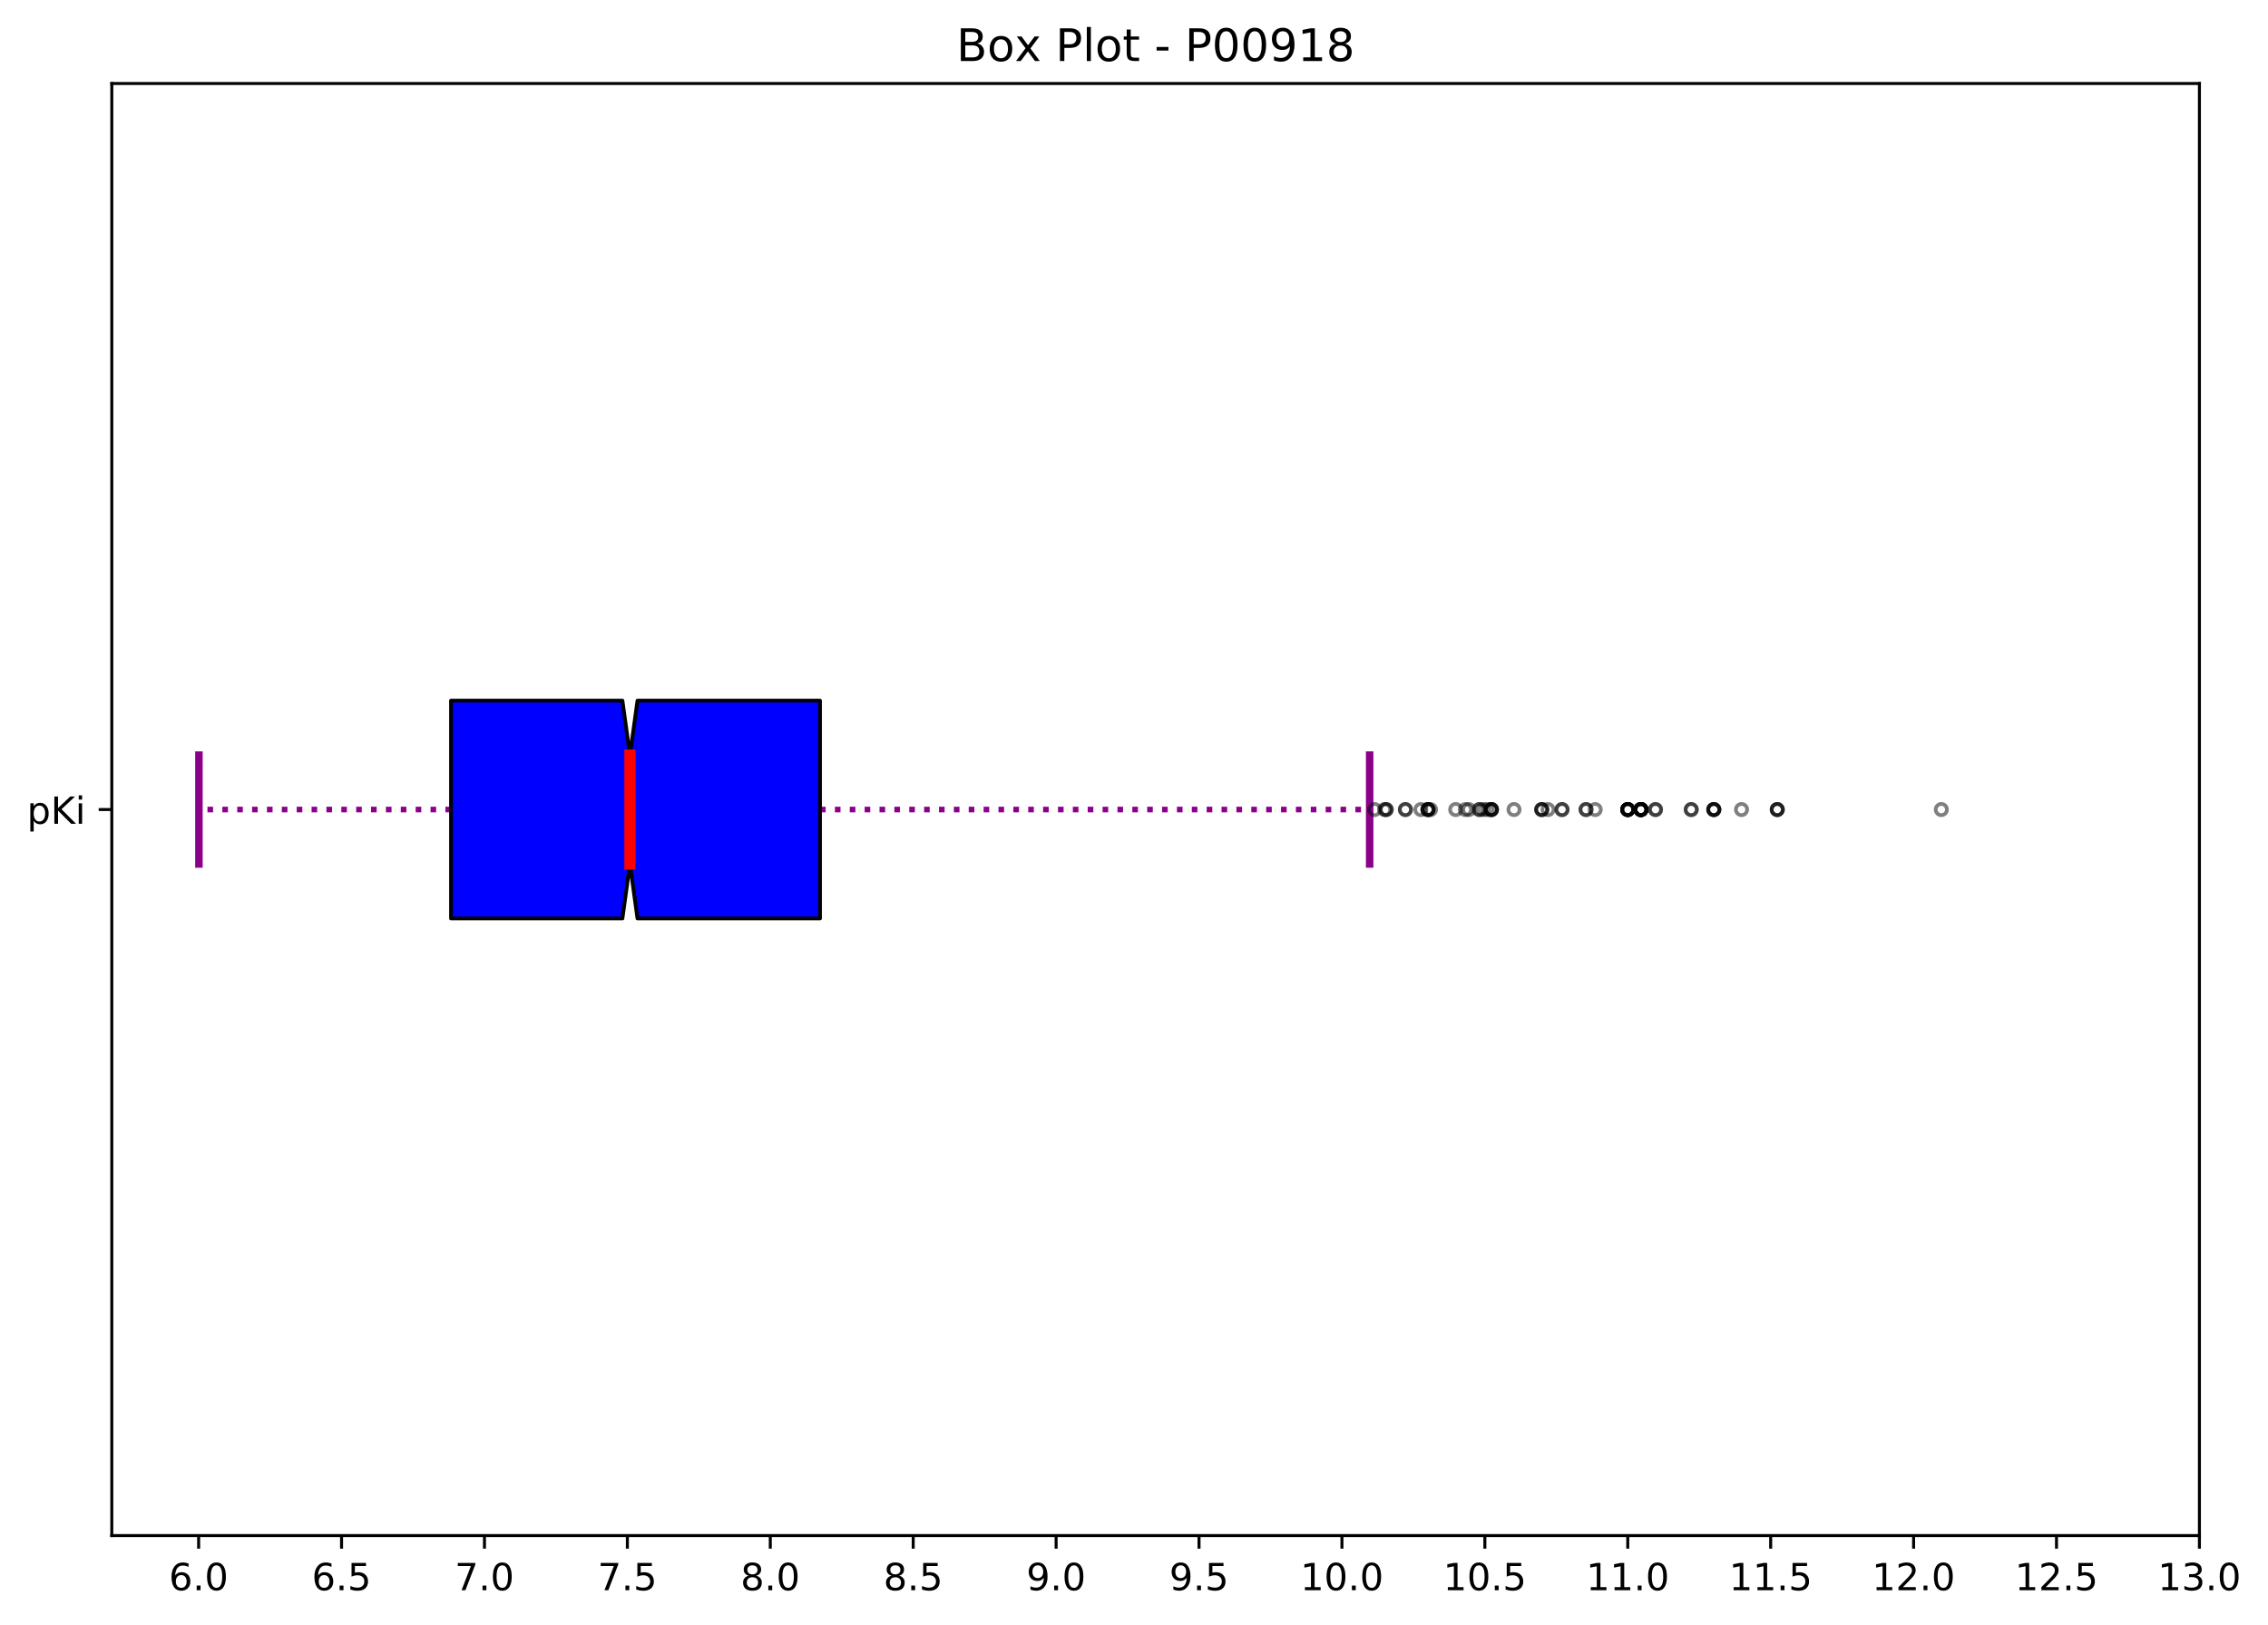 <?xml version="1.0" encoding="utf-8" standalone="no"?>
<!DOCTYPE svg PUBLIC "-//W3C//DTD SVG 1.1//EN"
  "http://www.w3.org/Graphics/SVG/1.1/DTD/svg11.dtd">
<!-- Created with matplotlib (https://matplotlib.org/) -->
<svg height="434.276pt" version="1.1" viewBox="0 0 606.217 434.276" width="606.217pt" xmlns="http://www.w3.org/2000/svg" xmlns:xlink="http://www.w3.org/1999/xlink">
 <defs>
  <style type="text/css">
*{stroke-linecap:butt;stroke-linejoin:round;}
  </style>
 </defs>
 <g id="figure_1">
  <g id="patch_1">
   <path d="M 0 434.276 
L 606.217 434.276 
L 606.217 0 
L 0 0 
z
" style="fill:#ffffff;"/>
  </g>
  <g id="axes_1">
   <g id="patch_2">
    <path d="M 29.884 410.398 
L 587.884 410.398 
L 587.884 22.318 
L 29.884 22.318 
z
" style="fill:#ffffff;"/>
   </g>
   <g id="matplotlib.axis_1">
    <g id="xtick_1">
     <g id="line2d_1">
      <defs>
       <path d="M 0 0 
L 0 3.5 
" id="m0ed19d8933" style="stroke:#000000;stroke-width:0.8;"/>
      </defs>
      <g>
       <use style="stroke:#000000;stroke-width:0.8;" x="53.094" xlink:href="#m0ed19d8933" y="410.398"/>
      </g>
     </g>
     <g id="text_1">
      <!-- 6.0 -->
      <defs>
       <path d="M 33.016 40.375 
Q 26.375 40.375 22.484 35.828 
Q 18.609 31.297 18.609 23.391 
Q 18.609 15.531 22.484 10.953 
Q 26.375 6.391 33.016 6.391 
Q 39.656 6.391 43.531 10.953 
Q 47.406 15.531 47.406 23.391 
Q 47.406 31.297 43.531 35.828 
Q 39.656 40.375 33.016 40.375 
z
M 52.594 71.297 
L 52.594 62.312 
Q 48.875 64.062 45.094 64.984 
Q 41.312 65.922 37.594 65.922 
Q 27.828 65.922 22.672 59.328 
Q 17.531 52.734 16.797 39.406 
Q 19.672 43.656 24.016 45.922 
Q 28.375 48.188 33.594 48.188 
Q 44.578 48.188 50.953 41.516 
Q 57.328 34.859 57.328 23.391 
Q 57.328 12.156 50.688 5.359 
Q 44.047 -1.422 33.016 -1.422 
Q 20.359 -1.422 13.672 8.266 
Q 6.984 17.969 6.984 36.375 
Q 6.984 53.656 15.188 63.938 
Q 23.391 74.219 37.203 74.219 
Q 40.922 74.219 44.703 73.484 
Q 48.484 72.75 52.594 71.297 
z
" id="DejaVuSans-54"/>
       <path d="M 10.688 12.406 
L 21 12.406 
L 21 0 
L 10.688 0 
z
" id="DejaVuSans-46"/>
       <path d="M 31.781 66.406 
Q 24.172 66.406 20.328 58.906 
Q 16.5 51.422 16.5 36.375 
Q 16.5 21.391 20.328 13.891 
Q 24.172 6.391 31.781 6.391 
Q 39.453 6.391 43.281 13.891 
Q 47.125 21.391 47.125 36.375 
Q 47.125 51.422 43.281 58.906 
Q 39.453 66.406 31.781 66.406 
z
M 31.781 74.219 
Q 44.047 74.219 50.516 64.516 
Q 56.984 54.828 56.984 36.375 
Q 56.984 17.969 50.516 8.266 
Q 44.047 -1.422 31.781 -1.422 
Q 19.531 -1.422 13.062 8.266 
Q 6.594 17.969 6.594 36.375 
Q 6.594 54.828 13.062 64.516 
Q 19.531 74.219 31.781 74.219 
z
" id="DejaVuSans-48"/>
      </defs>
      <g transform="translate(45.143 424.997)scale(0.1 -0.1)">
       <use xlink:href="#DejaVuSans-54"/>
       <use x="63.623" xlink:href="#DejaVuSans-46"/>
       <use x="95.41" xlink:href="#DejaVuSans-48"/>
      </g>
     </g>
    </g>
    <g id="xtick_2">
     <g id="line2d_2">
      <g>
       <use style="stroke:#000000;stroke-width:0.8;" x="91.294" xlink:href="#m0ed19d8933" y="410.398"/>
      </g>
     </g>
     <g id="text_2">
      <!-- 6.5 -->
      <defs>
       <path d="M 10.797 72.906 
L 49.516 72.906 
L 49.516 64.594 
L 19.828 64.594 
L 19.828 46.734 
Q 21.969 47.469 24.109 47.828 
Q 26.266 48.188 28.422 48.188 
Q 40.625 48.188 47.75 41.5 
Q 54.891 34.812 54.891 23.391 
Q 54.891 11.625 47.562 5.094 
Q 40.234 -1.422 26.906 -1.422 
Q 22.312 -1.422 17.547 -0.641 
Q 12.797 0.141 7.719 1.703 
L 7.719 11.625 
Q 12.109 9.234 16.797 8.062 
Q 21.484 6.891 26.703 6.891 
Q 35.156 6.891 40.078 11.328 
Q 45.016 15.766 45.016 23.391 
Q 45.016 31 40.078 35.438 
Q 35.156 39.891 26.703 39.891 
Q 22.75 39.891 18.812 39.016 
Q 14.891 38.141 10.797 36.281 
z
" id="DejaVuSans-53"/>
      </defs>
      <g transform="translate(83.342 424.997)scale(0.1 -0.1)">
       <use xlink:href="#DejaVuSans-54"/>
       <use x="63.623" xlink:href="#DejaVuSans-46"/>
       <use x="95.41" xlink:href="#DejaVuSans-53"/>
      </g>
     </g>
    </g>
    <g id="xtick_3">
     <g id="line2d_3">
      <g>
       <use style="stroke:#000000;stroke-width:0.8;" x="129.493" xlink:href="#m0ed19d8933" y="410.398"/>
      </g>
     </g>
     <g id="text_3">
      <!-- 7.0 -->
      <defs>
       <path d="M 8.203 72.906 
L 55.078 72.906 
L 55.078 68.703 
L 28.609 0 
L 18.312 0 
L 43.219 64.594 
L 8.203 64.594 
z
" id="DejaVuSans-55"/>
      </defs>
      <g transform="translate(121.541 424.997)scale(0.1 -0.1)">
       <use xlink:href="#DejaVuSans-55"/>
       <use x="63.623" xlink:href="#DejaVuSans-46"/>
       <use x="95.41" xlink:href="#DejaVuSans-48"/>
      </g>
     </g>
    </g>
    <g id="xtick_4">
     <g id="line2d_4">
      <g>
       <use style="stroke:#000000;stroke-width:0.8;" x="167.692" xlink:href="#m0ed19d8933" y="410.398"/>
      </g>
     </g>
     <g id="text_4">
      <!-- 7.5 -->
      <g transform="translate(159.741 424.997)scale(0.1 -0.1)">
       <use xlink:href="#DejaVuSans-55"/>
       <use x="63.623" xlink:href="#DejaVuSans-46"/>
       <use x="95.41" xlink:href="#DejaVuSans-53"/>
      </g>
     </g>
    </g>
    <g id="xtick_5">
     <g id="line2d_5">
      <g>
       <use style="stroke:#000000;stroke-width:0.8;" x="205.891" xlink:href="#m0ed19d8933" y="410.398"/>
      </g>
     </g>
     <g id="text_5">
      <!-- 8.0 -->
      <defs>
       <path d="M 31.781 34.625 
Q 24.75 34.625 20.719 30.859 
Q 16.703 27.094 16.703 20.516 
Q 16.703 13.922 20.719 10.156 
Q 24.75 6.391 31.781 6.391 
Q 38.812 6.391 42.859 10.172 
Q 46.922 13.969 46.922 20.516 
Q 46.922 27.094 42.891 30.859 
Q 38.875 34.625 31.781 34.625 
z
M 21.922 38.812 
Q 15.578 40.375 12.031 44.719 
Q 8.5 49.078 8.5 55.328 
Q 8.5 64.062 14.719 69.141 
Q 20.953 74.219 31.781 74.219 
Q 42.672 74.219 48.875 69.141 
Q 55.078 64.062 55.078 55.328 
Q 55.078 49.078 51.531 44.719 
Q 48 40.375 41.703 38.812 
Q 48.828 37.156 52.797 32.312 
Q 56.781 27.484 56.781 20.516 
Q 56.781 9.906 50.312 4.234 
Q 43.844 -1.422 31.781 -1.422 
Q 19.734 -1.422 13.25 4.234 
Q 6.781 9.906 6.781 20.516 
Q 6.781 27.484 10.781 32.312 
Q 14.797 37.156 21.922 38.812 
z
M 18.312 54.391 
Q 18.312 48.734 21.844 45.562 
Q 25.391 42.391 31.781 42.391 
Q 38.141 42.391 41.719 45.562 
Q 45.312 48.734 45.312 54.391 
Q 45.312 60.062 41.719 63.234 
Q 38.141 66.406 31.781 66.406 
Q 25.391 66.406 21.844 63.234 
Q 18.312 60.062 18.312 54.391 
z
" id="DejaVuSans-56"/>
      </defs>
      <g transform="translate(197.94 424.997)scale(0.1 -0.1)">
       <use xlink:href="#DejaVuSans-56"/>
       <use x="63.623" xlink:href="#DejaVuSans-46"/>
       <use x="95.41" xlink:href="#DejaVuSans-48"/>
      </g>
     </g>
    </g>
    <g id="xtick_6">
     <g id="line2d_6">
      <g>
       <use style="stroke:#000000;stroke-width:0.8;" x="244.091" xlink:href="#m0ed19d8933" y="410.398"/>
      </g>
     </g>
     <g id="text_6">
      <!-- 8.5 -->
      <g transform="translate(236.139 424.997)scale(0.1 -0.1)">
       <use xlink:href="#DejaVuSans-56"/>
       <use x="63.623" xlink:href="#DejaVuSans-46"/>
       <use x="95.41" xlink:href="#DejaVuSans-53"/>
      </g>
     </g>
    </g>
    <g id="xtick_7">
     <g id="line2d_7">
      <g>
       <use style="stroke:#000000;stroke-width:0.8;" x="282.29" xlink:href="#m0ed19d8933" y="410.398"/>
      </g>
     </g>
     <g id="text_7">
      <!-- 9.0 -->
      <defs>
       <path d="M 10.984 1.516 
L 10.984 10.5 
Q 14.703 8.734 18.5 7.812 
Q 22.312 6.891 25.984 6.891 
Q 35.75 6.891 40.891 13.453 
Q 46.047 20.016 46.781 33.406 
Q 43.953 29.203 39.594 26.953 
Q 35.25 24.703 29.984 24.703 
Q 19.047 24.703 12.672 31.312 
Q 6.297 37.938 6.297 49.422 
Q 6.297 60.641 12.938 67.422 
Q 19.578 74.219 30.609 74.219 
Q 43.266 74.219 49.922 64.516 
Q 56.594 54.828 56.594 36.375 
Q 56.594 19.141 48.406 8.859 
Q 40.234 -1.422 26.422 -1.422 
Q 22.703 -1.422 18.891 -0.688 
Q 15.094 0.047 10.984 1.516 
z
M 30.609 32.422 
Q 37.25 32.422 41.125 36.953 
Q 45.016 41.5 45.016 49.422 
Q 45.016 57.281 41.125 61.844 
Q 37.25 66.406 30.609 66.406 
Q 23.969 66.406 20.094 61.844 
Q 16.219 57.281 16.219 49.422 
Q 16.219 41.5 20.094 36.953 
Q 23.969 32.422 30.609 32.422 
z
" id="DejaVuSans-57"/>
      </defs>
      <g transform="translate(274.338 424.997)scale(0.1 -0.1)">
       <use xlink:href="#DejaVuSans-57"/>
       <use x="63.623" xlink:href="#DejaVuSans-46"/>
       <use x="95.41" xlink:href="#DejaVuSans-48"/>
      </g>
     </g>
    </g>
    <g id="xtick_8">
     <g id="line2d_8">
      <g>
       <use style="stroke:#000000;stroke-width:0.8;" x="320.489" xlink:href="#m0ed19d8933" y="410.398"/>
      </g>
     </g>
     <g id="text_8">
      <!-- 9.5 -->
      <g transform="translate(312.538 424.997)scale(0.1 -0.1)">
       <use xlink:href="#DejaVuSans-57"/>
       <use x="63.623" xlink:href="#DejaVuSans-46"/>
       <use x="95.41" xlink:href="#DejaVuSans-53"/>
      </g>
     </g>
    </g>
    <g id="xtick_9">
     <g id="line2d_9">
      <g>
       <use style="stroke:#000000;stroke-width:0.8;" x="358.689" xlink:href="#m0ed19d8933" y="410.398"/>
      </g>
     </g>
     <g id="text_9">
      <!-- 10.0 -->
      <defs>
       <path d="M 12.406 8.297 
L 28.516 8.297 
L 28.516 63.922 
L 10.984 60.406 
L 10.984 69.391 
L 28.422 72.906 
L 38.281 72.906 
L 38.281 8.297 
L 54.391 8.297 
L 54.391 0 
L 12.406 0 
z
" id="DejaVuSans-49"/>
      </defs>
      <g transform="translate(347.556 424.997)scale(0.1 -0.1)">
       <use xlink:href="#DejaVuSans-49"/>
       <use x="63.623" xlink:href="#DejaVuSans-48"/>
       <use x="127.246" xlink:href="#DejaVuSans-46"/>
       <use x="159.033" xlink:href="#DejaVuSans-48"/>
      </g>
     </g>
    </g>
    <g id="xtick_10">
     <g id="line2d_10">
      <g>
       <use style="stroke:#000000;stroke-width:0.8;" x="396.888" xlink:href="#m0ed19d8933" y="410.398"/>
      </g>
     </g>
     <g id="text_10">
      <!-- 10.5 -->
      <g transform="translate(385.755 424.997)scale(0.1 -0.1)">
       <use xlink:href="#DejaVuSans-49"/>
       <use x="63.623" xlink:href="#DejaVuSans-48"/>
       <use x="127.246" xlink:href="#DejaVuSans-46"/>
       <use x="159.033" xlink:href="#DejaVuSans-53"/>
      </g>
     </g>
    </g>
    <g id="xtick_11">
     <g id="line2d_11">
      <g>
       <use style="stroke:#000000;stroke-width:0.8;" x="435.087" xlink:href="#m0ed19d8933" y="410.398"/>
      </g>
     </g>
     <g id="text_11">
      <!-- 11.0 -->
      <g transform="translate(423.954 424.997)scale(0.1 -0.1)">
       <use xlink:href="#DejaVuSans-49"/>
       <use x="63.623" xlink:href="#DejaVuSans-49"/>
       <use x="127.246" xlink:href="#DejaVuSans-46"/>
       <use x="159.033" xlink:href="#DejaVuSans-48"/>
      </g>
     </g>
    </g>
    <g id="xtick_12">
     <g id="line2d_12">
      <g>
       <use style="stroke:#000000;stroke-width:0.8;" x="473.286" xlink:href="#m0ed19d8933" y="410.398"/>
      </g>
     </g>
     <g id="text_12">
      <!-- 11.5 -->
      <g transform="translate(462.154 424.997)scale(0.1 -0.1)">
       <use xlink:href="#DejaVuSans-49"/>
       <use x="63.623" xlink:href="#DejaVuSans-49"/>
       <use x="127.246" xlink:href="#DejaVuSans-46"/>
       <use x="159.033" xlink:href="#DejaVuSans-53"/>
      </g>
     </g>
    </g>
    <g id="xtick_13">
     <g id="line2d_13">
      <g>
       <use style="stroke:#000000;stroke-width:0.8;" x="511.486" xlink:href="#m0ed19d8933" y="410.398"/>
      </g>
     </g>
     <g id="text_13">
      <!-- 12.0 -->
      <defs>
       <path d="M 19.188 8.297 
L 53.609 8.297 
L 53.609 0 
L 7.328 0 
L 7.328 8.297 
Q 12.938 14.109 22.625 23.891 
Q 32.328 33.688 34.812 36.531 
Q 39.547 41.844 41.422 45.531 
Q 43.312 49.219 43.312 52.781 
Q 43.312 58.594 39.234 62.25 
Q 35.156 65.922 28.609 65.922 
Q 23.969 65.922 18.812 64.312 
Q 13.672 62.703 7.812 59.422 
L 7.812 69.391 
Q 13.766 71.781 18.938 73 
Q 24.125 74.219 28.422 74.219 
Q 39.75 74.219 46.484 68.547 
Q 53.219 62.891 53.219 53.422 
Q 53.219 48.922 51.531 44.891 
Q 49.859 40.875 45.406 35.406 
Q 44.188 33.984 37.641 27.219 
Q 31.109 20.453 19.188 8.297 
z
" id="DejaVuSans-50"/>
      </defs>
      <g transform="translate(500.353 424.997)scale(0.1 -0.1)">
       <use xlink:href="#DejaVuSans-49"/>
       <use x="63.623" xlink:href="#DejaVuSans-50"/>
       <use x="127.246" xlink:href="#DejaVuSans-46"/>
       <use x="159.033" xlink:href="#DejaVuSans-48"/>
      </g>
     </g>
    </g>
    <g id="xtick_14">
     <g id="line2d_14">
      <g>
       <use style="stroke:#000000;stroke-width:0.8;" x="549.685" xlink:href="#m0ed19d8933" y="410.398"/>
      </g>
     </g>
     <g id="text_14">
      <!-- 12.5 -->
      <g transform="translate(538.552 424.997)scale(0.1 -0.1)">
       <use xlink:href="#DejaVuSans-49"/>
       <use x="63.623" xlink:href="#DejaVuSans-50"/>
       <use x="127.246" xlink:href="#DejaVuSans-46"/>
       <use x="159.033" xlink:href="#DejaVuSans-53"/>
      </g>
     </g>
    </g>
    <g id="xtick_15">
     <g id="line2d_15">
      <g>
       <use style="stroke:#000000;stroke-width:0.8;" x="587.884" xlink:href="#m0ed19d8933" y="410.398"/>
      </g>
     </g>
     <g id="text_15">
      <!-- 13.0 -->
      <defs>
       <path d="M 40.578 39.312 
Q 47.656 37.797 51.625 33 
Q 55.609 28.219 55.609 21.188 
Q 55.609 10.406 48.188 4.484 
Q 40.766 -1.422 27.094 -1.422 
Q 22.516 -1.422 17.656 -0.516 
Q 12.797 0.391 7.625 2.203 
L 7.625 11.719 
Q 11.719 9.328 16.594 8.109 
Q 21.484 6.891 26.812 6.891 
Q 36.078 6.891 40.938 10.547 
Q 45.797 14.203 45.797 21.188 
Q 45.797 27.641 41.281 31.266 
Q 36.766 34.906 28.719 34.906 
L 20.219 34.906 
L 20.219 43.016 
L 29.109 43.016 
Q 36.375 43.016 40.234 45.922 
Q 44.094 48.828 44.094 54.297 
Q 44.094 59.906 40.109 62.906 
Q 36.141 65.922 28.719 65.922 
Q 24.656 65.922 20.016 65.031 
Q 15.375 64.156 9.812 62.312 
L 9.812 71.094 
Q 15.438 72.656 20.344 73.438 
Q 25.25 74.219 29.594 74.219 
Q 40.828 74.219 47.359 69.109 
Q 53.906 64.016 53.906 55.328 
Q 53.906 49.266 50.438 45.094 
Q 46.969 40.922 40.578 39.312 
z
" id="DejaVuSans-51"/>
      </defs>
      <g transform="translate(576.752 424.997)scale(0.1 -0.1)">
       <use xlink:href="#DejaVuSans-49"/>
       <use x="63.623" xlink:href="#DejaVuSans-51"/>
       <use x="127.246" xlink:href="#DejaVuSans-46"/>
       <use x="159.033" xlink:href="#DejaVuSans-48"/>
      </g>
     </g>
    </g>
   </g>
   <g id="matplotlib.axis_2">
    <g id="ytick_1">
     <g id="line2d_16">
      <defs>
       <path d="M 0 0 
L -3.5 0 
" id="ma57a2cbed8" style="stroke:#000000;stroke-width:0.8;"/>
      </defs>
      <g>
       <use style="stroke:#000000;stroke-width:0.8;" x="29.884" xlink:href="#ma57a2cbed8" y="216.358"/>
      </g>
     </g>
     <g id="text_16">
      <!-- pKi -->
      <defs>
       <path d="M 18.109 8.203 
L 18.109 -20.797 
L 9.078 -20.797 
L 9.078 54.688 
L 18.109 54.688 
L 18.109 46.391 
Q 20.953 51.266 25.266 53.625 
Q 29.594 56 35.594 56 
Q 45.562 56 51.781 48.094 
Q 58.016 40.188 58.016 27.297 
Q 58.016 14.406 51.781 6.484 
Q 45.562 -1.422 35.594 -1.422 
Q 29.594 -1.422 25.266 0.953 
Q 20.953 3.328 18.109 8.203 
z
M 48.688 27.297 
Q 48.688 37.203 44.609 42.844 
Q 40.531 48.484 33.406 48.484 
Q 26.266 48.484 22.188 42.844 
Q 18.109 37.203 18.109 27.297 
Q 18.109 17.391 22.188 11.75 
Q 26.266 6.109 33.406 6.109 
Q 40.531 6.109 44.609 11.75 
Q 48.688 17.391 48.688 27.297 
z
" id="DejaVuSans-112"/>
       <path d="M 9.812 72.906 
L 19.672 72.906 
L 19.672 42.094 
L 52.391 72.906 
L 65.094 72.906 
L 28.906 38.922 
L 67.672 0 
L 54.688 0 
L 19.672 35.109 
L 19.672 0 
L 9.812 0 
z
" id="DejaVuSans-75"/>
       <path d="M 9.422 54.688 
L 18.406 54.688 
L 18.406 0 
L 9.422 0 
z
M 9.422 75.984 
L 18.406 75.984 
L 18.406 64.594 
L 9.422 64.594 
z
" id="DejaVuSans-105"/>
      </defs>
      <g transform="translate(7.2 220.157)scale(0.1 -0.1)">
       <use xlink:href="#DejaVuSans-112"/>
       <use x="63.477" xlink:href="#DejaVuSans-75"/>
       <use x="129.053" xlink:href="#DejaVuSans-105"/>
      </g>
     </g>
    </g>
   </g>
   <g id="line2d_17">
    <path clip-path="url(#pbb1dac0aca)" d="M 120.554 216.358 
L 53.171 216.358 
" style="fill:none;stroke:#8b008b;stroke-dasharray:1.5,2.475;stroke-dashoffset:0;stroke-width:1.5;"/>
   </g>
   <g id="line2d_18">
    <path clip-path="url(#pbb1dac0aca)" d="M 219.185 216.358 
L 366.099 216.358 
" style="fill:none;stroke:#8b008b;stroke-dasharray:1.5,2.475;stroke-dashoffset:0;stroke-width:1.5;"/>
   </g>
   <g id="line2d_19">
    <path clip-path="url(#pbb1dac0aca)" d="M 53.171 230.911 
L 53.171 201.805 
" style="fill:none;stroke:#8b008b;stroke-linecap:square;stroke-width:2;"/>
   </g>
   <g id="line2d_20">
    <path clip-path="url(#pbb1dac0aca)" d="M 366.099 230.911 
L 366.099 201.805 
" style="fill:none;stroke:#8b008b;stroke-linecap:square;stroke-width:2;"/>
   </g>
   <g id="line2d_21">
    <defs>
     <path d="M 0 1.5 
C 0.398 1.5 0.779 1.342 1.061 1.061 
C 1.342 0.779 1.5 0.398 1.5 0 
C 1.5 -0.398 1.342 -0.779 1.061 -1.061 
C 0.779 -1.342 0.398 -1.5 0 -1.5 
C -0.398 -1.5 -0.779 -1.342 -1.061 -1.061 
C -1.342 -0.779 -1.5 -0.398 -1.5 0 
C -1.5 0.398 -1.342 0.779 -1.061 1.061 
C -0.779 1.342 -0.398 1.5 0 1.5 
z
" id="m1ef9facc43" style="stroke:#000000;stroke-opacity:0.5;"/>
    </defs>
    <g clip-path="url(#pbb1dac0aca)">
     <use style="fill-opacity:0;stroke:#000000;stroke-opacity:0.5;" x="518.896" xlink:href="#m1ef9facc43" y="216.358"/>
     <use style="fill-opacity:0;stroke:#000000;stroke-opacity:0.5;" x="475.044" xlink:href="#m1ef9facc43" y="216.358"/>
     <use style="fill-opacity:0;stroke:#000000;stroke-opacity:0.5;" x="475.044" xlink:href="#m1ef9facc43" y="216.358"/>
     <use style="fill-opacity:0;stroke:#000000;stroke-opacity:0.5;" x="475.044" xlink:href="#m1ef9facc43" y="216.358"/>
     <use style="fill-opacity:0;stroke:#000000;stroke-opacity:0.5;" x="465.494" xlink:href="#m1ef9facc43" y="216.358"/>
     <use style="fill-opacity:0;stroke:#000000;stroke-opacity:0.5;" x="458.083" xlink:href="#m1ef9facc43" y="216.358"/>
     <use style="fill-opacity:0;stroke:#000000;stroke-opacity:0.5;" x="458.083" xlink:href="#m1ef9facc43" y="216.358"/>
     <use style="fill-opacity:0;stroke:#000000;stroke-opacity:0.5;" x="458.083" xlink:href="#m1ef9facc43" y="216.358"/>
     <use style="fill-opacity:0;stroke:#000000;stroke-opacity:0.5;" x="458.083" xlink:href="#m1ef9facc43" y="216.358"/>
     <use style="fill-opacity:0;stroke:#000000;stroke-opacity:0.5;" x="452.048" xlink:href="#m1ef9facc43" y="216.358"/>
     <use style="fill-opacity:0;stroke:#000000;stroke-opacity:0.5;" x="452.048" xlink:href="#m1ef9facc43" y="216.358"/>
     <use style="fill-opacity:0;stroke:#000000;stroke-opacity:0.5;" x="442.498" xlink:href="#m1ef9facc43" y="216.358"/>
     <use style="fill-opacity:0;stroke:#000000;stroke-opacity:0.5;" x="442.498" xlink:href="#m1ef9facc43" y="216.358"/>
     <use style="fill-opacity:0;stroke:#000000;stroke-opacity:0.5;" x="438.602" xlink:href="#m1ef9facc43" y="216.358"/>
     <use style="fill-opacity:0;stroke:#000000;stroke-opacity:0.5;" x="438.602" xlink:href="#m1ef9facc43" y="216.358"/>
     <use style="fill-opacity:0;stroke:#000000;stroke-opacity:0.5;" x="438.602" xlink:href="#m1ef9facc43" y="216.358"/>
     <use style="fill-opacity:0;stroke:#000000;stroke-opacity:0.5;" x="438.602" xlink:href="#m1ef9facc43" y="216.358"/>
     <use style="fill-opacity:0;stroke:#000000;stroke-opacity:0.5;" x="438.602" xlink:href="#m1ef9facc43" y="216.358"/>
     <use style="fill-opacity:0;stroke:#000000;stroke-opacity:0.5;" x="438.602" xlink:href="#m1ef9facc43" y="216.358"/>
     <use style="fill-opacity:0;stroke:#000000;stroke-opacity:0.5;" x="438.602" xlink:href="#m1ef9facc43" y="216.358"/>
     <use style="fill-opacity:0;stroke:#000000;stroke-opacity:0.5;" x="438.602" xlink:href="#m1ef9facc43" y="216.358"/>
     <use style="fill-opacity:0;stroke:#000000;stroke-opacity:0.5;" x="438.602" xlink:href="#m1ef9facc43" y="216.358"/>
     <use style="fill-opacity:0;stroke:#000000;stroke-opacity:0.5;" x="438.602" xlink:href="#m1ef9facc43" y="216.358"/>
     <use style="fill-opacity:0;stroke:#000000;stroke-opacity:0.5;" x="438.602" xlink:href="#m1ef9facc43" y="216.358"/>
     <use style="fill-opacity:0;stroke:#000000;stroke-opacity:0.5;" x="435.087" xlink:href="#m1ef9facc43" y="216.358"/>
     <use style="fill-opacity:0;stroke:#000000;stroke-opacity:0.5;" x="435.087" xlink:href="#m1ef9facc43" y="216.358"/>
     <use style="fill-opacity:0;stroke:#000000;stroke-opacity:0.5;" x="435.087" xlink:href="#m1ef9facc43" y="216.358"/>
     <use style="fill-opacity:0;stroke:#000000;stroke-opacity:0.5;" x="435.087" xlink:href="#m1ef9facc43" y="216.358"/>
     <use style="fill-opacity:0;stroke:#000000;stroke-opacity:0.5;" x="435.087" xlink:href="#m1ef9facc43" y="216.358"/>
     <use style="fill-opacity:0;stroke:#000000;stroke-opacity:0.5;" x="435.087" xlink:href="#m1ef9facc43" y="216.358"/>
     <use style="fill-opacity:0;stroke:#000000;stroke-opacity:0.5;" x="435.087" xlink:href="#m1ef9facc43" y="216.358"/>
     <use style="fill-opacity:0;stroke:#000000;stroke-opacity:0.5;" x="426.378" xlink:href="#m1ef9facc43" y="216.358"/>
     <use style="fill-opacity:0;stroke:#000000;stroke-opacity:0.5;" x="423.933" xlink:href="#m1ef9facc43" y="216.358"/>
     <use style="fill-opacity:0;stroke:#000000;stroke-opacity:0.5;" x="423.933" xlink:href="#m1ef9facc43" y="216.358"/>
     <use style="fill-opacity:0;stroke:#000000;stroke-opacity:0.5;" x="417.516" xlink:href="#m1ef9facc43" y="216.358"/>
     <use style="fill-opacity:0;stroke:#000000;stroke-opacity:0.5;" x="417.516" xlink:href="#m1ef9facc43" y="216.358"/>
     <use style="fill-opacity:0;stroke:#000000;stroke-opacity:0.5;" x="413.772" xlink:href="#m1ef9facc43" y="216.358"/>
     <use style="fill-opacity:0;stroke:#000000;stroke-opacity:0.5;" x="412.091" xlink:href="#m1ef9facc43" y="216.358"/>
     <use style="fill-opacity:0;stroke:#000000;stroke-opacity:0.5;" x="412.091" xlink:href="#m1ef9facc43" y="216.358"/>
     <use style="fill-opacity:0;stroke:#000000;stroke-opacity:0.5;" x="412.091" xlink:href="#m1ef9facc43" y="216.358"/>
     <use style="fill-opacity:0;stroke:#000000;stroke-opacity:0.5;" x="404.681" xlink:href="#m1ef9facc43" y="216.358"/>
     <use style="fill-opacity:0;stroke:#000000;stroke-opacity:0.5;" x="398.645" xlink:href="#m1ef9facc43" y="216.358"/>
     <use style="fill-opacity:0;stroke:#000000;stroke-opacity:0.5;" x="398.645" xlink:href="#m1ef9facc43" y="216.358"/>
     <use style="fill-opacity:0;stroke:#000000;stroke-opacity:0.5;" x="398.645" xlink:href="#m1ef9facc43" y="216.358"/>
     <use style="fill-opacity:0;stroke:#000000;stroke-opacity:0.5;" x="398.645" xlink:href="#m1ef9facc43" y="216.358"/>
     <use style="fill-opacity:0;stroke:#000000;stroke-opacity:0.5;" x="397.575" xlink:href="#m1ef9facc43" y="216.358"/>
     <use style="fill-opacity:0;stroke:#000000;stroke-opacity:0.5;" x="396.506" xlink:href="#m1ef9facc43" y="216.358"/>
     <use style="fill-opacity:0;stroke:#000000;stroke-opacity:0.5;" x="395.436" xlink:href="#m1ef9facc43" y="216.358"/>
     <use style="fill-opacity:0;stroke:#000000;stroke-opacity:0.5;" x="395.436" xlink:href="#m1ef9facc43" y="216.358"/>
     <use style="fill-opacity:0;stroke:#000000;stroke-opacity:0.5;" x="392.61" xlink:href="#m1ef9facc43" y="216.358"/>
     <use style="fill-opacity:0;stroke:#000000;stroke-opacity:0.5;" x="391.693" xlink:href="#m1ef9facc43" y="216.358"/>
     <use style="fill-opacity:0;stroke:#000000;stroke-opacity:0.5;" x="389.095" xlink:href="#m1ef9facc43" y="216.358"/>
     <use style="fill-opacity:0;stroke:#000000;stroke-opacity:0.5;" x="382.372" xlink:href="#m1ef9facc43" y="216.358"/>
     <use style="fill-opacity:0;stroke:#000000;stroke-opacity:0.5;" x="381.685" xlink:href="#m1ef9facc43" y="216.358"/>
     <use style="fill-opacity:0;stroke:#000000;stroke-opacity:0.5;" x="381.685" xlink:href="#m1ef9facc43" y="216.358"/>
     <use style="fill-opacity:0;stroke:#000000;stroke-opacity:0.5;" x="381.685" xlink:href="#m1ef9facc43" y="216.358"/>
     <use style="fill-opacity:0;stroke:#000000;stroke-opacity:0.5;" x="381.685" xlink:href="#m1ef9facc43" y="216.358"/>
     <use style="fill-opacity:0;stroke:#000000;stroke-opacity:0.5;" x="379.775" xlink:href="#m1ef9facc43" y="216.358"/>
     <use style="fill-opacity:0;stroke:#000000;stroke-opacity:0.5;" x="375.649" xlink:href="#m1ef9facc43" y="216.358"/>
     <use style="fill-opacity:0;stroke:#000000;stroke-opacity:0.5;" x="375.649" xlink:href="#m1ef9facc43" y="216.358"/>
     <use style="fill-opacity:0;stroke:#000000;stroke-opacity:0.5;" x="370.53" xlink:href="#m1ef9facc43" y="216.358"/>
     <use style="fill-opacity:0;stroke:#000000;stroke-opacity:0.5;" x="370.53" xlink:href="#m1ef9facc43" y="216.358"/>
     <use style="fill-opacity:0;stroke:#000000;stroke-opacity:0.5;" x="370.072" xlink:href="#m1ef9facc43" y="216.358"/>
     <use style="fill-opacity:0;stroke:#000000;stroke-opacity:0.5;" x="367.398" xlink:href="#m1ef9facc43" y="216.358"/>
    </g>
   </g>
   <g id="patch_3">
    <path clip-path="url(#pbb1dac0aca)" d="M 120.554 245.464 
L 120.554 187.252 
L 166.369 187.252 
L 168.38 201.805 
L 170.391 187.252 
L 219.185 187.252 
L 219.185 245.464 
L 170.391 245.464 
L 168.38 230.911 
L 166.369 245.464 
L 120.554 245.464 
z
" style="fill:#0000ff;stroke:#000000;stroke-linejoin:miter;"/>
   </g>
   <g id="line2d_22">
    <path clip-path="url(#pbb1dac0aca)" d="M 168.38 230.911 
L 168.38 201.805 
" style="fill:none;stroke:#ff0000;stroke-linecap:square;stroke-width:3;"/>
   </g>
   <g id="patch_4">
    <path d="M 29.884 410.398 
L 29.884 22.318 
" style="fill:none;stroke:#000000;stroke-linecap:square;stroke-linejoin:miter;stroke-width:0.8;"/>
   </g>
   <g id="patch_5">
    <path d="M 587.884 410.398 
L 587.884 22.318 
" style="fill:none;stroke:#000000;stroke-linecap:square;stroke-linejoin:miter;stroke-width:0.8;"/>
   </g>
   <g id="patch_6">
    <path d="M 29.884 410.398 
L 587.884 410.398 
" style="fill:none;stroke:#000000;stroke-linecap:square;stroke-linejoin:miter;stroke-width:0.8;"/>
   </g>
   <g id="patch_7">
    <path d="M 29.884 22.318 
L 587.884 22.318 
" style="fill:none;stroke:#000000;stroke-linecap:square;stroke-linejoin:miter;stroke-width:0.8;"/>
   </g>
   <g id="text_17">
    <!-- Box Plot - P00918 -->
    <defs>
     <path d="M 19.672 34.812 
L 19.672 8.109 
L 35.5 8.109 
Q 43.453 8.109 47.281 11.406 
Q 51.125 14.703 51.125 21.484 
Q 51.125 28.328 47.281 31.562 
Q 43.453 34.812 35.5 34.812 
z
M 19.672 64.797 
L 19.672 42.828 
L 34.281 42.828 
Q 41.5 42.828 45.031 45.531 
Q 48.578 48.25 48.578 53.812 
Q 48.578 59.328 45.031 62.062 
Q 41.5 64.797 34.281 64.797 
z
M 9.812 72.906 
L 35.016 72.906 
Q 46.297 72.906 52.391 68.219 
Q 58.5 63.531 58.5 54.891 
Q 58.5 48.188 55.375 44.234 
Q 52.25 40.281 46.188 39.312 
Q 53.469 37.75 57.5 32.781 
Q 61.531 27.828 61.531 20.406 
Q 61.531 10.641 54.891 5.312 
Q 48.25 0 35.984 0 
L 9.812 0 
z
" id="DejaVuSans-66"/>
     <path d="M 30.609 48.391 
Q 23.391 48.391 19.188 42.75 
Q 14.984 37.109 14.984 27.297 
Q 14.984 17.484 19.156 11.844 
Q 23.344 6.203 30.609 6.203 
Q 37.797 6.203 41.984 11.859 
Q 46.188 17.531 46.188 27.297 
Q 46.188 37.016 41.984 42.703 
Q 37.797 48.391 30.609 48.391 
z
M 30.609 56 
Q 42.328 56 49.016 48.375 
Q 55.719 40.766 55.719 27.297 
Q 55.719 13.875 49.016 6.219 
Q 42.328 -1.422 30.609 -1.422 
Q 18.844 -1.422 12.172 6.219 
Q 5.516 13.875 5.516 27.297 
Q 5.516 40.766 12.172 48.375 
Q 18.844 56 30.609 56 
z
" id="DejaVuSans-111"/>
     <path d="M 54.891 54.688 
L 35.109 28.078 
L 55.906 0 
L 45.312 0 
L 29.391 21.484 
L 13.484 0 
L 2.875 0 
L 24.125 28.609 
L 4.688 54.688 
L 15.281 54.688 
L 29.781 35.203 
L 44.281 54.688 
z
" id="DejaVuSans-120"/>
     <path id="DejaVuSans-32"/>
     <path d="M 19.672 64.797 
L 19.672 37.406 
L 32.078 37.406 
Q 38.969 37.406 42.719 40.969 
Q 46.484 44.531 46.484 51.125 
Q 46.484 57.672 42.719 61.234 
Q 38.969 64.797 32.078 64.797 
z
M 9.812 72.906 
L 32.078 72.906 
Q 44.344 72.906 50.609 67.359 
Q 56.891 61.812 56.891 51.125 
Q 56.891 40.328 50.609 34.812 
Q 44.344 29.297 32.078 29.297 
L 19.672 29.297 
L 19.672 0 
L 9.812 0 
z
" id="DejaVuSans-80"/>
     <path d="M 9.422 75.984 
L 18.406 75.984 
L 18.406 0 
L 9.422 0 
z
" id="DejaVuSans-108"/>
     <path d="M 18.312 70.219 
L 18.312 54.688 
L 36.812 54.688 
L 36.812 47.703 
L 18.312 47.703 
L 18.312 18.016 
Q 18.312 11.328 20.141 9.422 
Q 21.969 7.516 27.594 7.516 
L 36.812 7.516 
L 36.812 0 
L 27.594 0 
Q 17.188 0 13.234 3.875 
Q 9.281 7.766 9.281 18.016 
L 9.281 47.703 
L 2.688 47.703 
L 2.688 54.688 
L 9.281 54.688 
L 9.281 70.219 
z
" id="DejaVuSans-116"/>
     <path d="M 4.891 31.391 
L 31.203 31.391 
L 31.203 23.391 
L 4.891 23.391 
z
" id="DejaVuSans-45"/>
    </defs>
    <g transform="translate(255.649 16.318)scale(0.12 -0.12)">
     <use xlink:href="#DejaVuSans-66"/>
     <use x="68.604" xlink:href="#DejaVuSans-111"/>
     <use x="129.738" xlink:href="#DejaVuSans-120"/>
     <use x="188.918" xlink:href="#DejaVuSans-32"/>
     <use x="220.705" xlink:href="#DejaVuSans-80"/>
     <use x="281.008" xlink:href="#DejaVuSans-108"/>
     <use x="308.791" xlink:href="#DejaVuSans-111"/>
     <use x="369.973" xlink:href="#DejaVuSans-116"/>
     <use x="409.182" xlink:href="#DejaVuSans-32"/>
     <use x="440.969" xlink:href="#DejaVuSans-45"/>
     <use x="477.053" xlink:href="#DejaVuSans-32"/>
     <use x="508.84" xlink:href="#DejaVuSans-80"/>
     <use x="569.143" xlink:href="#DejaVuSans-48"/>
     <use x="632.766" xlink:href="#DejaVuSans-48"/>
     <use x="696.389" xlink:href="#DejaVuSans-57"/>
     <use x="760.012" xlink:href="#DejaVuSans-49"/>
     <use x="823.635" xlink:href="#DejaVuSans-56"/>
    </g>
   </g>
  </g>
 </g>
 <defs>
  <clipPath id="pbb1dac0aca">
   <rect height="388.08" width="558" x="29.884" y="22.318"/>
  </clipPath>
 </defs>
</svg>
